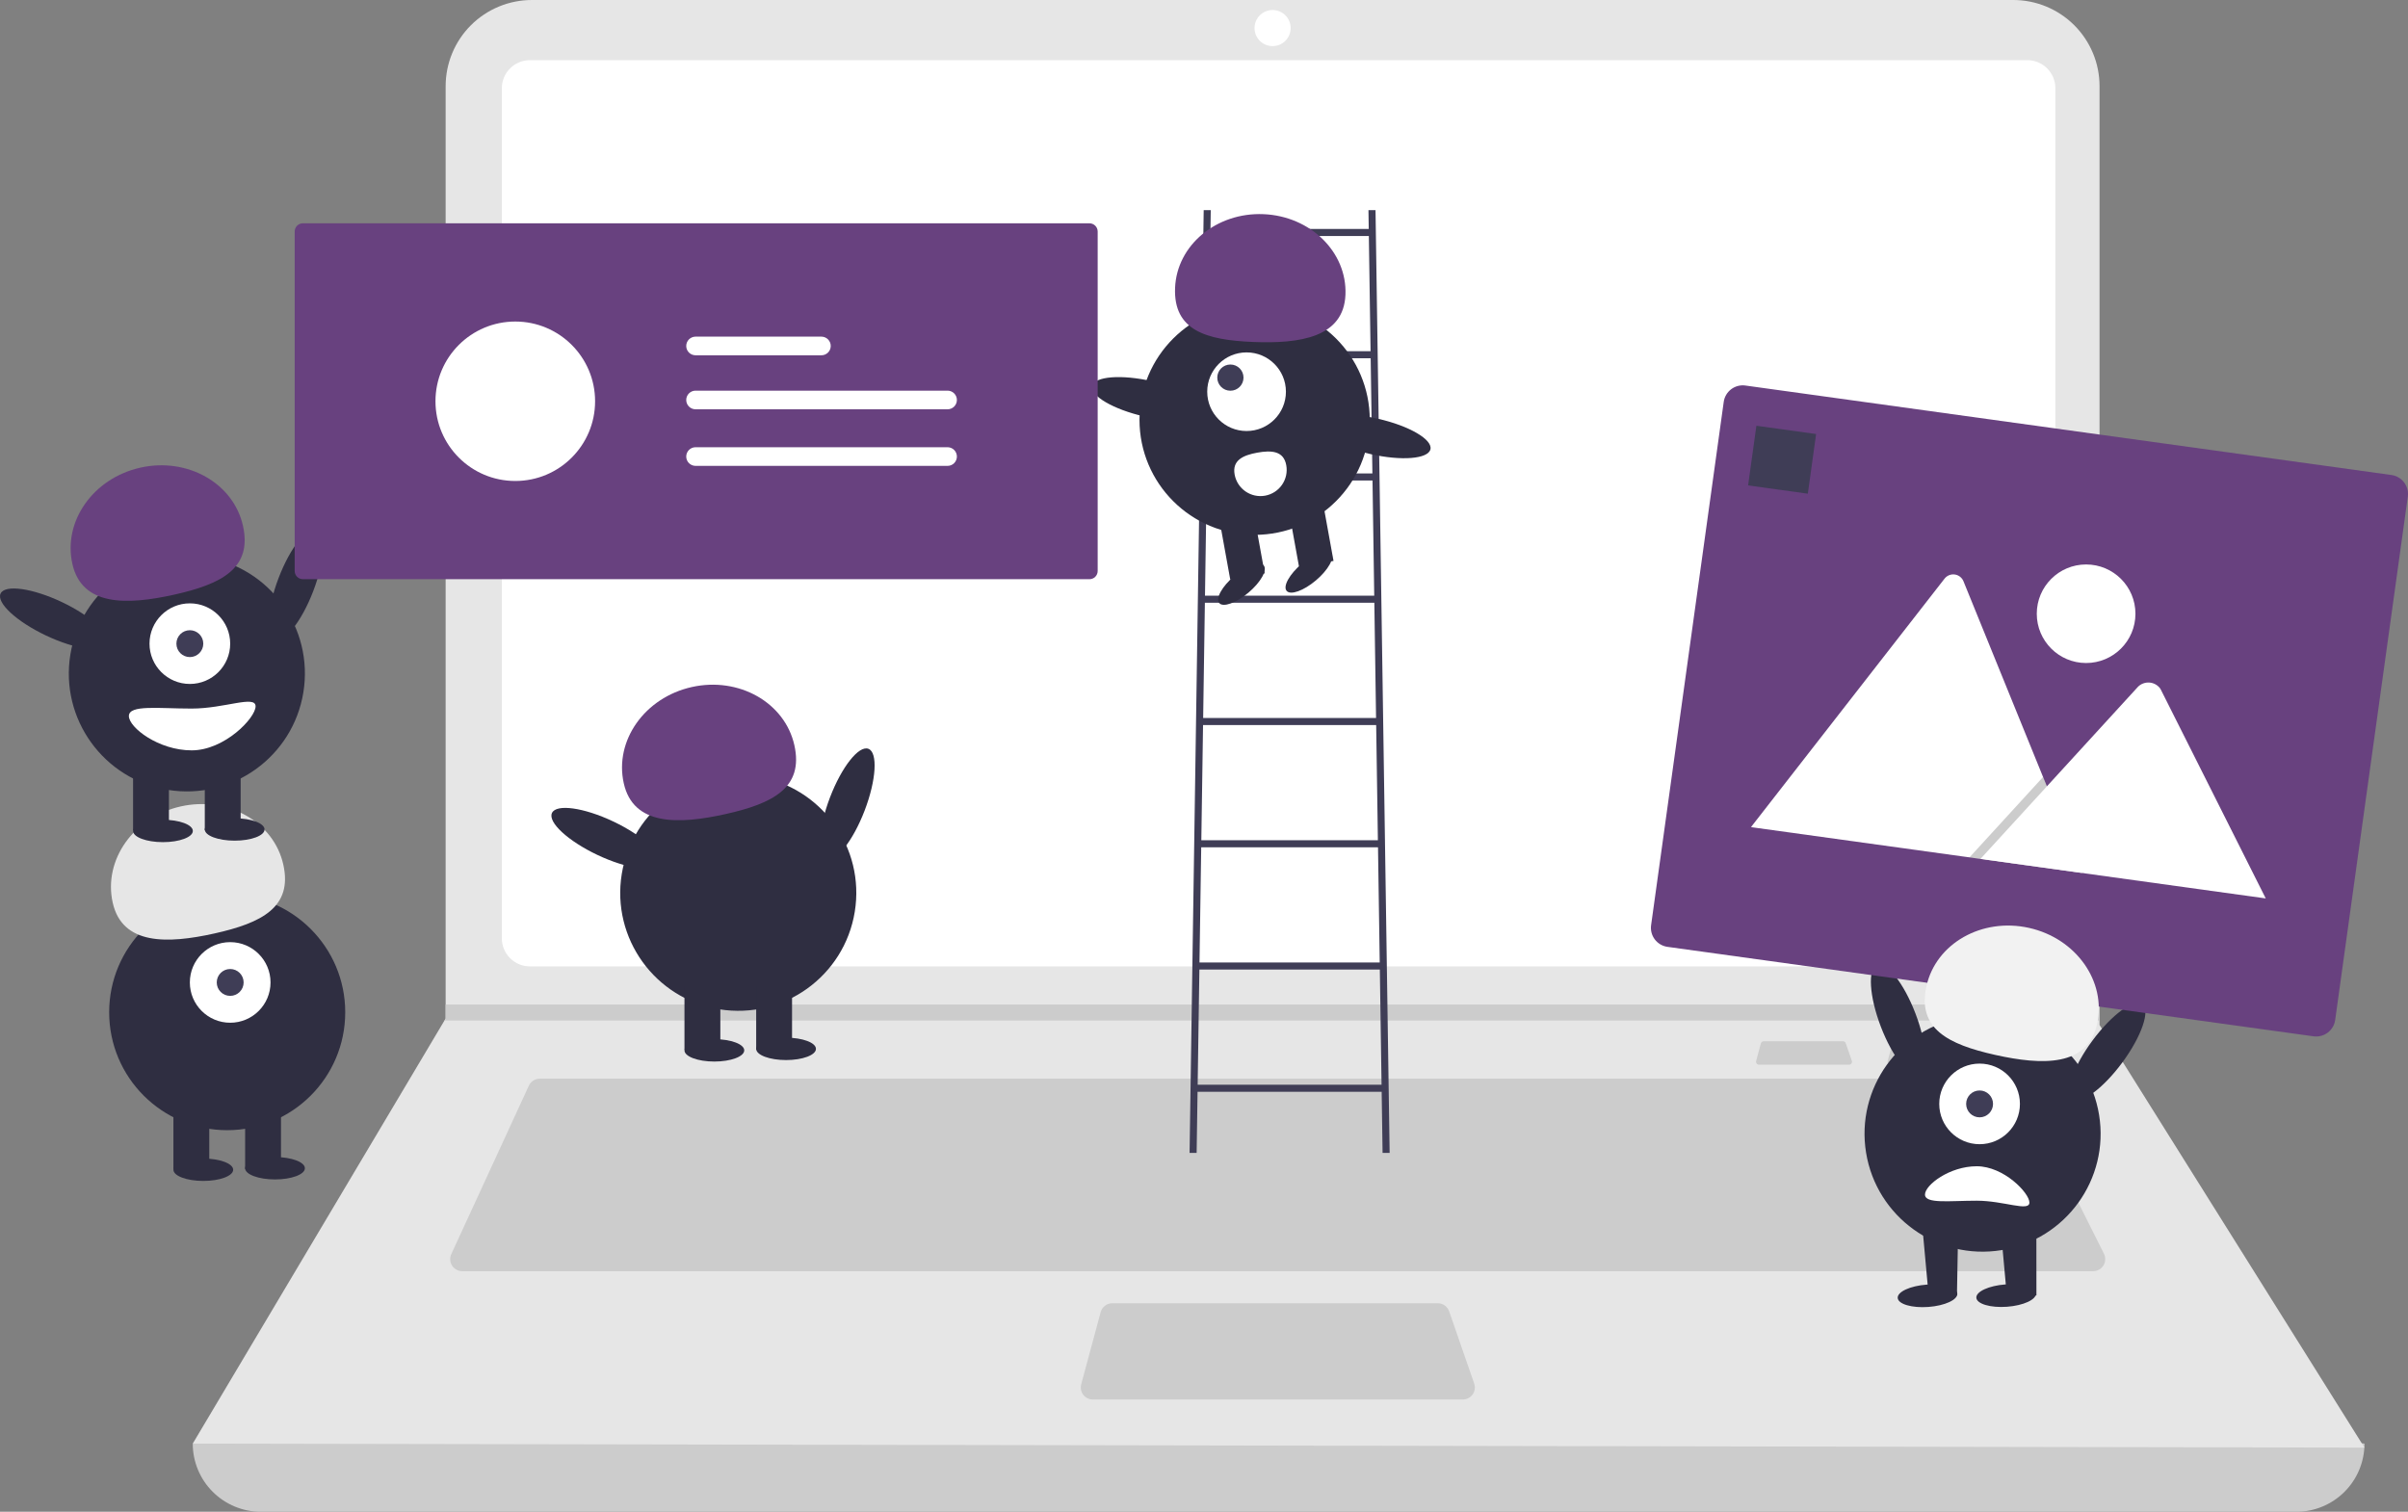 <svg width="602" height="378" viewBox="0 0 602 378" fill="none" xmlns="http://www.w3.org/2000/svg">
<rect x="0" y="0" width="602" height="378" fill="#808080" stroke="none"/>
<g clip-path="url(#clip0_1355_486)">
<path d="M574.061 378H65.246C60.721 378 56.382 376.204 53.182 373.007C49.983 369.811 48.185 365.475 48.185 360.955C232.631 339.539 413.61 339.539 591.122 360.955C591.122 365.475 589.325 369.811 586.125 373.007C582.926 376.204 578.586 378 574.061 378Z" fill="#CCCCCC"/>
<path d="M591.122 361.958L48.185 360.955L111.11 255.175L111.411 254.674V21.547C111.411 18.717 111.969 15.915 113.052 13.301C114.136 10.687 115.725 8.311 117.727 6.31C119.73 4.31 122.108 2.722 124.724 1.64C127.341 0.557 130.146 -0 132.978 7.52265e-08H503.319C506.151 -0 508.956 0.557 511.573 1.64C514.189 2.722 516.567 4.31 518.57 6.31C520.572 8.311 522.161 10.687 523.245 13.301C524.329 15.915 524.886 18.717 524.886 21.547V256.278L591.122 361.958Z" fill="#E6E6E6"/>
<path d="M132.486 15.04C130.624 15.042 128.838 15.782 127.521 17.098C126.204 18.413 125.463 20.197 125.461 22.058V234.62C125.463 236.481 126.204 238.265 127.521 239.581C128.838 240.897 130.624 241.637 132.486 241.639H506.822C508.684 241.637 510.47 240.897 511.786 239.581C513.103 238.265 513.844 236.481 513.847 234.62V22.058C513.844 20.197 513.104 18.413 511.787 17.098C510.47 15.782 508.684 15.042 506.822 15.04H132.486Z" fill="white"/>
<path d="M134.946 269.713C134.371 269.714 133.808 269.88 133.323 270.19C132.838 270.5 132.453 270.942 132.211 271.464L112.822 313.576C112.611 314.034 112.519 314.538 112.554 315.041C112.588 315.544 112.75 316.031 113.022 316.455C113.294 316.88 113.669 317.23 114.112 317.472C114.555 317.714 115.052 317.841 115.557 317.841H523.297C523.81 317.841 524.315 317.71 524.763 317.46C525.211 317.21 525.588 316.85 525.858 316.414C526.128 315.978 526.281 315.48 526.304 314.968C526.327 314.456 526.219 313.946 525.989 313.487L504.914 271.376C504.665 270.875 504.281 270.454 503.806 270.16C503.33 269.867 502.781 269.712 502.222 269.713L134.946 269.713Z" fill="#CCCCCC"/>
<path d="M318.149 11.531C320.643 11.531 322.665 9.511 322.665 7.019C322.665 4.527 320.643 2.507 318.149 2.507C315.654 2.507 313.632 4.527 313.632 7.019C313.632 9.511 315.654 11.531 318.149 11.531Z" fill="white"/>
<path d="M278.071 325.862C277.409 325.863 276.766 326.081 276.241 326.484C275.715 326.886 275.337 327.45 275.164 328.088L270.301 346.136C270.18 346.581 270.164 347.049 270.254 347.502C270.344 347.955 270.537 348.381 270.818 348.748C271.099 349.114 271.461 349.411 271.875 349.615C272.289 349.82 272.745 349.926 273.207 349.926H365.701C366.181 349.926 366.654 349.811 367.081 349.591C367.507 349.372 367.875 349.053 368.153 348.663C368.432 348.272 368.612 347.82 368.681 347.346C368.749 346.871 368.702 346.387 368.545 345.934L362.292 327.886C362.087 327.295 361.703 326.783 361.193 326.42C360.683 326.058 360.073 325.863 359.447 325.862H278.071Z" fill="#CCCCCC"/>
<path d="M524.886 251.164V255.175H111.11L111.421 254.674V251.164H524.886Z" fill="#CCCCCC"/>
<path d="M473.813 260.352C473.652 260.352 473.496 260.405 473.368 260.503C473.24 260.601 473.148 260.738 473.105 260.894L471.921 265.288C471.892 265.397 471.888 265.511 471.91 265.621C471.932 265.731 471.979 265.835 472.047 265.924C472.116 266.014 472.204 266.086 472.304 266.136C472.405 266.186 472.516 266.211 472.629 266.211H495.153C495.269 266.211 495.385 266.183 495.488 266.13C495.592 266.076 495.682 265.999 495.75 265.904C495.817 265.809 495.862 265.699 495.878 265.583C495.895 265.468 495.883 265.35 495.845 265.239L494.322 260.844C494.273 260.701 494.179 260.576 494.055 260.487C493.931 260.399 493.782 260.352 493.63 260.352H473.813Z" fill="#CCCCCC"/>
<path d="M440.926 260.352C440.765 260.352 440.608 260.405 440.48 260.503C440.353 260.601 440.26 260.738 440.218 260.894L439.034 265.288C439.005 265.397 439.001 265.511 439.023 265.621C439.045 265.731 439.091 265.835 439.16 265.924C439.228 266.014 439.316 266.086 439.417 266.136C439.518 266.186 439.629 266.211 439.742 266.211H462.265C462.382 266.211 462.497 266.183 462.601 266.13C462.705 266.076 462.795 265.999 462.863 265.904C462.93 265.809 462.974 265.699 462.991 265.583C463.008 265.468 462.996 265.35 462.958 265.239L461.435 260.844C461.385 260.701 461.292 260.576 461.168 260.487C461.044 260.399 460.895 260.352 460.743 260.352H440.926Z" fill="#CCCCCC"/>
<path d="M345.645 288.277H347.41L343.88 52.538H342.115L342.185 57.241H302.62L302.69 52.538H300.925L297.394 288.277H299.16L299.389 272.992H345.416L345.645 288.277ZM343.101 118.38H301.704L302.136 89.574H342.669L343.101 118.38ZM343.127 120.144L343.559 148.95H301.246L301.678 120.144H343.127ZM343.585 150.713L344.016 179.519H300.789L301.22 150.713H343.585ZM344.043 181.283L344.474 210.089H300.331L300.762 181.283H344.043ZM344.501 211.853L344.932 240.659H299.873L300.304 211.853H344.501ZM342.211 59.004L342.643 87.81H302.162L302.593 59.004H342.211ZM299.415 271.228L299.847 242.422H344.958L345.39 271.228H299.415Z" fill="#3F3D56"/>
<path d="M313.658 133.734C329.555 133.734 342.442 120.859 342.442 104.976C342.442 89.093 329.555 76.218 313.658 76.218C297.76 76.218 284.873 89.093 284.873 104.976C284.873 120.859 297.76 133.734 313.658 133.734Z" fill="#2F2E41"/>
<path d="M330.589 124.85L321.984 126.406L324.775 141.809L333.38 140.253L330.589 124.85Z" fill="#2F2E41"/>
<path d="M313.379 127.963L304.774 129.519L307.565 144.922L316.17 143.366L313.379 127.963Z" fill="#2F2E41"/>
<path d="M312.133 148.163C315.205 145.565 316.904 142.525 315.928 141.375C314.953 140.224 311.672 141.398 308.601 143.996C305.53 146.595 303.831 149.634 304.806 150.785C305.782 151.936 309.062 150.762 312.133 148.163Z" fill="#2F2E41"/>
<path d="M328.985 145.115C332.056 142.517 333.755 139.477 332.779 138.327C331.804 137.176 328.524 138.35 325.452 140.949C322.381 143.547 320.682 146.587 321.657 147.737C322.633 148.888 325.913 147.714 328.985 145.115Z" fill="#2F2E41"/>
<path d="M311.642 107.77C317.076 107.77 321.48 103.369 321.48 97.941C321.48 92.513 317.076 88.112 311.642 88.112C306.209 88.112 301.805 92.513 301.805 97.941C301.805 103.369 306.209 107.77 311.642 107.77Z" fill="white"/>
<path d="M307.599 97.695C309.41 97.695 310.878 96.228 310.878 94.418C310.878 92.609 309.41 91.142 307.599 91.142C305.788 91.142 304.32 92.609 304.32 94.418C304.32 96.228 305.788 97.695 307.599 97.695Z" fill="#3F3D56"/>
<path d="M336.365 73.69C336.798 63.043 327.613 54.025 315.851 53.548C304.088 53.071 294.202 61.315 293.769 71.961C293.336 82.608 301.513 85.027 313.275 85.504C325.038 85.982 335.932 84.337 336.365 73.69Z" fill="#68417F"/>
<path d="M301.107 102.949C301.665 100.519 295.836 97.111 288.088 95.337C280.341 93.562 273.608 94.094 273.05 96.524C272.493 98.954 278.322 102.362 286.069 104.136C293.817 105.911 300.55 105.379 301.107 102.949Z" fill="#2F2E41"/>
<path d="M357.611 112.337C358.168 109.907 352.339 106.499 344.592 104.724C336.844 102.95 330.111 103.482 329.554 105.912C328.996 108.342 334.825 111.75 342.573 113.524C350.32 115.298 357.053 114.767 357.611 112.337Z" fill="#2F2E41"/>
<path d="M321.563 116.309C321.718 117.156 321.705 118.025 321.524 118.867C321.342 119.708 320.997 120.506 320.507 121.214C320.017 121.923 319.392 122.527 318.668 122.994C317.943 123.461 317.134 123.78 316.287 123.935C315.439 124.089 314.569 124.075 313.726 123.893C312.884 123.711 312.086 123.365 311.378 122.875C310.669 122.384 310.064 121.76 309.598 121.036C309.131 120.312 308.812 119.503 308.658 118.656L308.656 118.643C308.011 115.083 310.767 113.822 314.331 113.178C317.895 112.533 320.918 112.748 321.563 116.309Z" fill="white"/>
<path d="M216.165 202.649C219.074 195.045 219.496 188.141 217.106 187.229C214.717 186.316 210.421 191.741 207.512 199.345C204.603 206.949 204.182 213.853 206.571 214.766C208.96 215.678 213.256 210.254 216.165 202.649Z" fill="#2F2E41"/>
<path d="M213.691 227.981C216.302 211.91 205.377 196.767 189.291 194.159C173.205 191.551 158.049 202.465 155.438 218.537C152.828 234.608 163.752 249.75 179.838 252.358C195.924 254.966 211.081 244.052 213.691 227.981Z" fill="#2F2E41"/>
<path d="M180.083 246.396H171.118V262.442H180.083V246.396Z" fill="#2F2E41"/>
<path d="M198.011 246.396H189.047V262.442H198.011V246.396Z" fill="#2F2E41"/>
<path d="M178.589 265.427C182.714 265.427 186.059 264.174 186.059 262.628C186.059 261.083 182.714 259.83 178.589 259.83C174.463 259.83 171.118 261.083 171.118 262.628C171.118 264.174 174.463 265.427 178.589 265.427Z" fill="#2F2E41"/>
<path d="M196.517 265.054C200.643 265.054 203.987 263.801 203.987 262.255C203.987 260.709 200.643 259.456 196.517 259.456C192.391 259.456 189.047 260.709 189.047 262.255C189.047 263.801 192.391 265.054 196.517 265.054Z" fill="#2F2E41"/>
<path d="M155.941 195.843C153.559 185.182 161.175 174.41 172.953 171.783C184.73 169.156 196.21 175.668 198.592 186.328C200.975 196.989 193.169 200.92 181.392 203.548C169.614 206.175 158.324 206.503 155.941 195.843Z" fill="#68417F"/>
<path d="M164.66 215.897C165.756 213.587 160.676 208.888 153.314 205.399C145.952 201.91 139.095 200.954 137.999 203.263C136.903 205.572 141.982 210.272 149.345 213.761C156.707 217.249 163.564 218.206 164.66 215.897Z" fill="#2F2E41"/>
<path d="M56.799 282.589C73.096 282.589 86.307 269.391 86.307 253.109C86.307 236.828 73.096 223.629 56.799 223.629C40.503 223.629 27.292 236.828 27.292 253.109C27.292 269.391 40.503 282.589 56.799 282.589Z" fill="#2F2E41"/>
<path d="M52.317 276.246H43.353V292.292H52.317V276.246Z" fill="#2F2E41"/>
<path d="M70.246 276.246H61.282V292.292H70.246V276.246Z" fill="#2F2E41"/>
<path d="M50.823 295.277C54.949 295.277 58.294 294.024 58.294 292.478C58.294 290.933 54.949 289.68 50.823 289.68C46.697 289.68 43.353 290.933 43.353 292.478C43.353 294.024 46.697 295.277 50.823 295.277Z" fill="#2F2E41"/>
<path d="M68.752 294.904C72.878 294.904 76.222 293.651 76.222 292.105C76.222 290.559 72.878 289.306 68.752 289.306C64.626 289.306 61.282 290.559 61.282 292.105C61.282 293.651 64.626 294.904 68.752 294.904Z" fill="#2F2E41"/>
<path d="M57.547 255.721C63.116 255.721 67.631 251.21 67.631 245.646C67.631 240.081 63.116 235.57 57.547 235.57C51.977 235.57 47.462 240.081 47.462 245.646C47.462 251.21 51.977 255.721 57.547 255.721Z" fill="white"/>
<path d="M57.547 249.004C59.403 249.004 60.908 247.5 60.908 245.646C60.908 243.791 59.403 242.287 57.547 242.287C55.69 242.287 54.185 243.791 54.185 245.646C54.185 247.5 55.69 249.004 57.547 249.004Z" fill="#3F3D56"/>
<path d="M28.176 225.693C25.794 215.032 33.41 204.26 45.187 201.633C56.965 199.006 68.444 205.518 70.827 216.178C73.21 226.839 65.404 230.771 53.626 233.398C41.849 236.025 30.559 236.354 28.176 225.693Z" fill="#E6E6E6"/>
<path d="M78.315 147.79C81.224 140.186 81.645 133.282 79.256 132.369C76.867 131.457 72.571 136.881 69.662 144.486C66.753 152.09 66.332 158.994 68.721 159.907C71.11 160.819 75.406 155.394 78.315 147.79Z" fill="#2F2E41"/>
<path d="M75.841 173.122C78.451 157.051 67.527 141.908 51.441 139.3C35.355 136.692 20.198 147.606 17.588 163.678C14.978 179.749 25.902 194.892 41.988 197.5C58.074 200.108 73.231 189.193 75.841 173.122Z" fill="#2F2E41"/>
<path d="M42.232 191.536H33.268V207.582H42.232V191.536Z" fill="#2F2E41"/>
<path d="M60.161 191.536H51.197V207.582H60.161V191.536Z" fill="#2F2E41"/>
<path d="M40.738 210.568C44.864 210.568 48.209 209.315 48.209 207.769C48.209 206.223 44.864 204.97 40.738 204.97C36.613 204.97 33.268 206.223 33.268 207.769C33.268 209.315 36.613 210.568 40.738 210.568Z" fill="#2F2E41"/>
<path d="M58.667 210.195C62.793 210.195 66.137 208.942 66.137 207.396C66.137 205.85 62.793 204.597 58.667 204.597C54.541 204.597 51.197 205.85 51.197 207.396C51.197 208.942 54.541 210.195 58.667 210.195Z" fill="#2F2E41"/>
<path d="M47.462 171.012C53.031 171.012 57.547 166.501 57.547 160.936C57.547 155.372 53.031 150.861 47.462 150.861C41.892 150.861 37.377 155.372 37.377 160.936C37.377 166.501 41.892 171.012 47.462 171.012Z" fill="white"/>
<path d="M47.462 164.295C49.318 164.295 50.823 162.792 50.823 160.937C50.823 159.082 49.318 157.578 47.462 157.578C45.605 157.578 44.1 159.082 44.1 160.937C44.1 162.792 45.605 164.295 47.462 164.295Z" fill="#3F3D56"/>
<path d="M18.091 140.984C15.709 130.324 23.325 119.552 35.103 116.924C46.88 114.297 58.359 120.809 60.742 131.469C63.125 142.13 55.319 146.062 43.541 148.689C31.764 151.316 20.474 151.645 18.091 140.984Z" fill="#68417F"/>
<path d="M26.81 161.037C27.906 158.728 22.826 154.028 15.464 150.54C8.102 147.051 1.245 146.095 0.149 148.404C-0.947 150.713 4.132 155.413 11.494 158.902C18.857 162.39 25.713 163.346 26.81 161.037Z" fill="#2F2E41"/>
<path d="M32.221 179.035C32.221 181.92 39.657 187.618 47.908 187.618C56.16 187.618 63.896 179.495 63.896 176.609C63.896 173.724 56.16 177.169 47.908 177.169C39.657 177.169 32.221 176.15 32.221 179.035Z" fill="white"/>
<path d="M75.725 55.835C75.18 55.836 74.658 56.052 74.272 56.437C73.887 56.822 73.671 57.344 73.67 57.889V142.769C73.671 143.313 73.887 143.835 74.272 144.22C74.658 144.605 75.18 144.821 75.725 144.822H272.363C272.908 144.821 273.431 144.605 273.816 144.22C274.201 143.835 274.418 143.313 274.419 142.769V57.889C274.418 57.344 274.201 56.822 273.816 56.437C273.431 56.052 272.908 55.836 272.363 55.835H75.725Z" fill="#68417F"/>
<path d="M128.821 120.263C139.84 120.263 148.773 111.338 148.773 100.329C148.773 89.32 139.84 80.395 128.821 80.395C117.801 80.395 108.868 89.32 108.868 100.329C108.868 111.338 117.801 120.263 128.821 120.263Z" fill="white"/>
<path d="M173.852 97.677C173.24 97.687 172.657 97.937 172.227 98.373C171.798 98.809 171.558 99.396 171.558 100.007C171.558 100.619 171.798 101.206 172.227 101.642C172.657 102.078 173.24 102.328 173.852 102.338H236.849C237.155 102.343 237.46 102.288 237.745 102.176C238.03 102.063 238.29 101.896 238.511 101.683C238.731 101.47 238.907 101.216 239.029 100.935C239.151 100.654 239.217 100.352 239.222 100.046C239.227 99.739 239.171 99.435 239.059 99.15C238.946 98.865 238.778 98.606 238.565 98.386C238.352 98.166 238.097 97.99 237.816 97.868C237.535 97.746 237.232 97.681 236.925 97.677C236.9 97.676 236.874 97.676 236.849 97.677H173.852Z" fill="white"/>
<path d="M173.852 84.173C173.24 84.183 172.657 84.433 172.227 84.869C171.798 85.305 171.558 85.892 171.558 86.503C171.558 87.115 171.798 87.702 172.227 88.138C172.657 88.574 173.24 88.824 173.852 88.834H205.311C205.618 88.839 205.922 88.784 206.208 88.672C206.493 88.559 206.753 88.392 206.973 88.179C207.194 87.966 207.37 87.712 207.492 87.431C207.614 87.15 207.679 86.848 207.684 86.542C207.689 86.235 207.634 85.931 207.521 85.646C207.409 85.362 207.241 85.102 207.028 84.882C206.814 84.662 206.56 84.486 206.278 84.364C205.997 84.243 205.694 84.177 205.388 84.173C205.362 84.172 205.337 84.172 205.311 84.173H173.852Z" fill="white"/>
<path d="M173.852 111.823C173.24 111.833 172.657 112.083 172.227 112.519C171.798 112.955 171.558 113.542 171.558 114.154C171.558 114.765 171.798 115.352 172.227 115.788C172.657 116.224 173.24 116.474 173.852 116.484H236.849C237.155 116.49 237.46 116.435 237.745 116.322C238.03 116.21 238.29 116.042 238.511 115.83C238.731 115.617 238.907 115.362 239.029 115.081C239.151 114.801 239.217 114.498 239.222 114.192C239.227 113.886 239.171 113.582 239.059 113.297C238.946 113.012 238.778 112.752 238.565 112.532C238.352 112.312 238.097 112.136 237.816 112.015C237.535 111.893 237.232 111.828 236.925 111.823C236.9 111.823 236.874 111.823 236.849 111.823H173.852Z" fill="white"/>
<path d="M479.804 268.826C482.193 267.914 481.772 261.01 478.863 253.405C475.954 245.801 471.658 240.376 469.269 241.289C466.879 242.201 467.301 249.105 470.21 256.71C473.119 264.314 477.415 269.739 479.804 268.826Z" fill="#2F2E41"/>
<path d="M500.37 312.58C516.457 309.972 527.381 294.83 524.77 278.758C522.16 262.687 507.003 251.773 490.917 254.381C474.831 256.989 463.907 272.131 466.517 288.203C469.128 304.274 484.284 315.188 500.37 312.58Z" fill="#2F2E41"/>
<path d="M509.09 306.617H500.126L501.88 325.833L509.106 323.872L509.09 306.617Z" fill="#2F2E41"/>
<path d="M489.548 306.667H480.583L482.337 325.883L489.236 323.872L489.548 306.667Z" fill="#2F2E41"/>
<path d="M482.082 326.786C486.197 326.485 489.441 324.992 489.328 323.45C489.216 321.909 485.789 320.903 481.674 321.203C477.559 321.504 474.315 322.997 474.428 324.539C474.54 326.08 477.968 327.087 482.082 326.786Z" fill="#2F2E41"/>
<path d="M494.897 286.092C500.467 286.092 504.982 281.582 504.982 276.017C504.982 270.452 500.467 265.941 494.897 265.941C489.327 265.941 484.812 270.452 484.812 276.017C484.812 281.582 489.327 286.092 494.897 286.092Z" fill="white"/>
<path d="M494.897 279.375C496.753 279.375 498.258 277.872 498.258 276.017C498.258 274.162 496.753 272.658 494.897 272.658C493.04 272.658 491.535 274.162 491.535 276.017C491.535 277.872 493.04 279.375 494.897 279.375Z" fill="#3F3D56"/>
<path d="M530.549 265.705C535.39 259.157 537.647 252.618 535.589 251.1C533.532 249.581 527.939 253.659 523.098 260.207C518.257 266.755 516.001 273.294 518.058 274.813C520.116 276.331 525.708 272.254 530.549 265.705Z" fill="#2F2E41"/>
<path d="M481.247 298.681C481.247 296.303 487.376 291.607 494.176 291.607C500.977 291.607 507.353 298.302 507.353 300.68C507.353 303.058 500.977 300.219 494.176 300.219C487.376 300.219 481.247 301.059 481.247 298.681Z" fill="white"/>
<path d="M578.387 259.118L416.866 236.747C415.607 236.571 414.469 235.904 413.702 234.891C412.935 233.877 412.601 232.602 412.774 231.343L430.932 100.483C431.108 99.225 431.777 98.088 432.791 97.322C433.805 96.555 435.082 96.222 436.341 96.395L597.862 118.766C599.121 118.941 600.26 119.609 601.027 120.622C601.794 121.635 602.127 122.911 601.954 124.17L583.796 255.03C583.62 256.288 582.952 257.425 581.938 258.191C580.924 258.958 579.647 259.291 578.387 259.118Z" fill="#68417F"/>
<path d="M520.523 218.278L438.063 206.857C437.959 206.844 437.857 206.822 437.758 206.79L486.123 144.7C486.419 144.313 486.813 144.011 487.264 143.826C487.716 143.64 488.208 143.578 488.692 143.645C489.175 143.712 489.632 143.906 490.016 144.207C490.4 144.508 490.697 144.905 490.876 145.359L510.766 194.276L511.719 196.617L520.523 218.278Z" fill="white"/>
<path opacity="0.2" d="M520.523 218.278L492.369 214.379L508.973 196.236L510.168 194.93L510.766 194.276L511.719 196.617L520.523 218.278Z" fill="black"/>
<path d="M566.437 224.637L495.115 214.759L511.719 196.617L512.914 195.31L534.55 171.666C534.924 171.311 535.369 171.039 535.855 170.866C536.341 170.694 536.858 170.625 537.373 170.665C537.887 170.706 538.387 170.853 538.84 171.099C539.294 171.345 539.691 171.684 540.005 172.092C540.084 172.207 540.155 172.327 540.219 172.451L566.437 224.637Z" fill="white"/>
<path d="M521.526 165.779C528.337 165.779 533.859 160.262 533.859 153.458C533.859 146.653 528.337 141.136 521.526 141.136C514.715 141.136 509.194 146.653 509.194 153.458C509.194 160.262 514.715 165.779 521.526 165.779Z" fill="white"/>
<path d="M454.027 108.522L439.097 106.454L437.027 121.371L451.957 123.439L454.027 108.522Z" fill="#3F3D56"/>
<path d="M524.267 256.065C526.65 245.404 519.034 234.632 507.256 232.005C495.478 229.377 483.999 235.889 481.616 246.55C479.234 257.21 487.039 261.142 498.817 263.769C510.595 266.397 521.885 266.725 524.267 256.065Z" fill="#F2F2F2"/>
<path d="M501.741 326.739C505.856 326.438 509.1 324.945 508.987 323.403C508.874 321.861 505.447 320.855 501.332 321.156C497.218 321.457 493.973 322.95 494.086 324.492C494.199 326.033 497.626 327.039 501.741 326.739Z" fill="#2F2E41"/>
</g>
<defs>
<clipPath id="clip0_1355_486">
<rect width="602" height="378" fill="white"/>
</clipPath>
</defs>
</svg>
